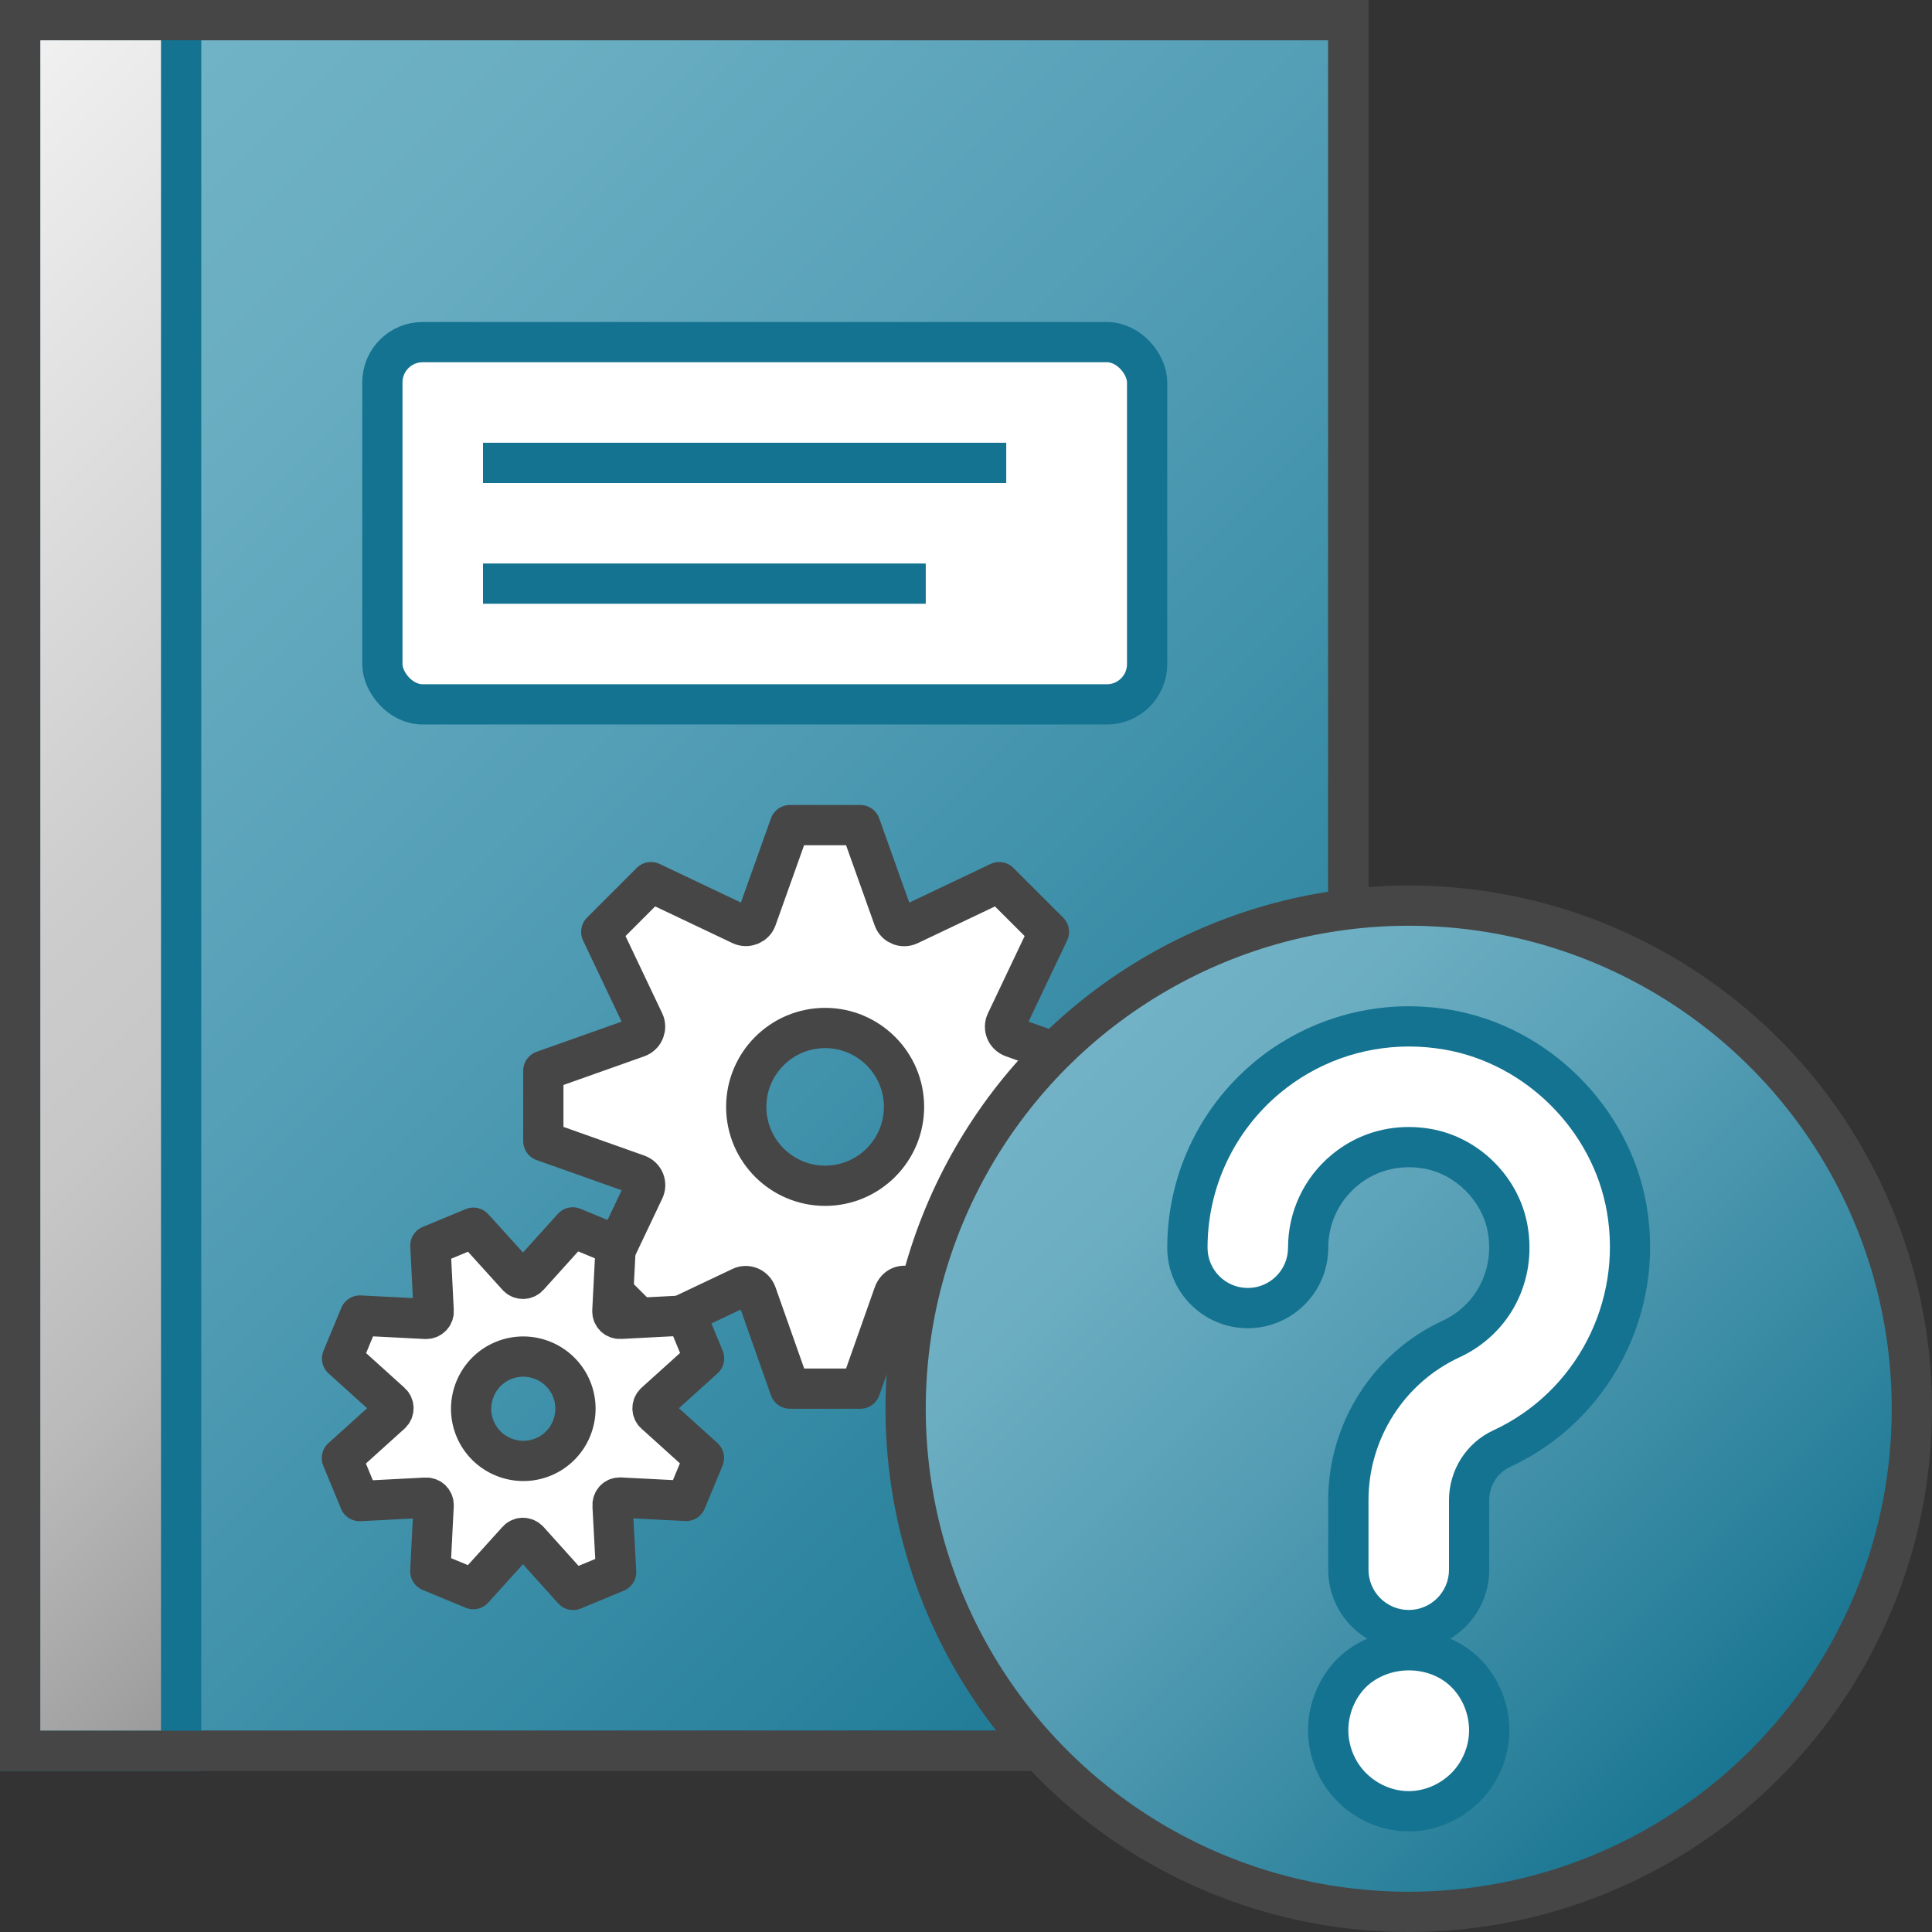<?xml version="1.0" encoding="UTF-8"?>
<svg id="Layer_1" data-name="Layer 1" xmlns="http://www.w3.org/2000/svg" xmlns:xlink="http://www.w3.org/1999/xlink" viewBox="0 0 48 48">
  <rect x="0" y="0" width="48" height="48" fill="#333333" stroke="none"/>
  <defs>
    <linearGradient id="Dark_Blue_Grad" data-name="Dark Blue Grad" x1="-1.5" y1="3.5" x2="35.5" y2="40.5" gradientUnits="userSpaceOnUse">
      <stop offset="0" stop-color="#73b4c8"/>
      <stop offset=".175" stop-color="#6aaec2"/>
      <stop offset=".457" stop-color="#529db5"/>
      <stop offset=".809" stop-color="#2b839e"/>
      <stop offset="1" stop-color="#147391"/>
    </linearGradient>
    <linearGradient id="front_-45" data-name="front -45" x1="-9.25" y1="10.25" x2="14.25" y2="33.75" gradientUnits="userSpaceOnUse">
      <stop offset="0" stop-color="#f2f2f2"/>
      <stop offset=".5" stop-color="#ccc"/>
      <stop offset=".63" stop-color="#c7c7c7"/>
      <stop offset=".779" stop-color="#b9b9b9"/>
      <stop offset=".938" stop-color="#a2a2a2"/>
      <stop offset=".99" stop-color="#999"/>
    </linearGradient>
    <linearGradient id="Dark_Blue_Grad_2" data-name="Dark Blue Grad 2" x1="26.161" y1="26.161" x2="43.839" y2="43.839" gradientUnits="userSpaceOnUse">
      <stop offset="0" stop-color="#74b3c7"/>
      <stop offset=".177" stop-color="#6badc1"/>
      <stop offset=".464" stop-color="#539cb3"/>
      <stop offset=".822" stop-color="#2c829c"/>
      <stop offset="1" stop-color="#177490"/>
    </linearGradient>
  </defs>
  <rect x="1" y="1" width="32" height="42" fill="url(#Dark_Blue_Grad)"/>
  <rect x=".5" y=".5" width="4" height="43" fill="url(#front_-45)" stroke="#147391" stroke-miterlimit="10"/>
  <rect x="9.5" y="8.5" width="19" height="9" rx="1" ry="1" fill="#fff" stroke="#147391"/>
  <line x1="23" y1="14.5" x2="12" y2="14.5" fill="none" stroke="#147391"/>
  <line x1="25" y1="11.5" x2="12" y2="11.5" fill="none" stroke="#147391"/>
  <path d="m24.998,29.564l1.063,2.237-1.236,1.236-2.237-1.063c-.147-.07-.318-.009-.384.176l-.83,2.35h-1.748l-.83-2.351c-.062-.173-.243-.238-.384-.171l-2.237,1.061-1.236-1.237,1.063-2.238c.069-.146.004-.325-.164-.384l-2.339-.83v-1.747l2.339-.83c.164-.058.231-.241.163-.384l-1.063-2.237,1.236-1.236,2.237,1.063c.15.071.332-.006.384-.152l.83-2.327h1.748l.83,2.327c.053.148.228.228.384.154l2.237-1.064,1.236,1.235-1.063,2.237c-.07.147-.003.325.164.384l2.339.83v1.747l-2.339.83c-.164.058-.232.239-.163.384Zm-2.538-2.064c0-1.081-.879-1.96-1.96-1.96s-1.96.879-1.96,1.96.879,1.96,1.96,1.96,1.96-.879,1.96-1.96Z" fill="#fff" stroke="#464646" stroke-linejoin="round"/>
  <path d="m16.273,35.123l1.216,1.099-.443,1.068-1.637-.084c-.108-.005-.197.075-.19.205l.088,1.647-1.068.443-1.103-1.227c-.082-.09-.209-.084-.278-.007l-1.099,1.215-1.068-.443.083-1.637c.005-.107-.08-.2-.198-.193l-1.64.085-.442-1.068,1.219-1.1c.086-.077.08-.205.002-.276l-1.216-1.098.443-1.068,1.637.084c.11.006.201-.088.196-.19l-.082-1.633,1.068-.443,1.097,1.212c.07.077.197.081.274-.003l1.098-1.217,1.068.442-.084,1.637c-.005.107.081.199.197.193l1.64-.085.442,1.068-1.219,1.1c-.085.077-.081.205-.002.276Zm-2.074-.619c-.274-.661-1.034-.975-1.694-.702s-.975,1.034-.702,1.694,1.034.975,1.694.702.975-1.034.702-1.694Z" fill="#fff" stroke="#464646" stroke-linejoin="round"/>
  <rect x=".5" y=".5" width="33" height="43" fill="none" stroke="#464646" stroke-miterlimit="10"/>
  <g>
    <circle cx="35" cy="35" r="12.5" fill="url(#Dark_Blue_Grad_2)" stroke="#464646" stroke-miterlimit="10"/>
    <g>
      <path d="m35,40.499c-.827,0-1.5-.673-1.5-1.5v-1.73c0-1.713,1-3.282,2.547-3.998,1.047-.484,1.614-1.583,1.412-2.737-.175-.998-.994-1.817-1.993-1.993-.156-.027-.312-.041-.467-.041-.595,0-1.15.202-1.605.584-.567.477-.894,1.175-.894,1.915,0,.827-.673,1.5-1.5,1.5s-1.5-.673-1.5-1.5c0-1.629.716-3.164,1.965-4.213.987-.83,2.245-1.286,3.542-1.286.325,0,.654.029.978.086,2.219.389,4.041,2.21,4.43,4.429.434,2.474-.844,4.932-3.107,5.978-.49.227-.807.728-.807,1.276v1.73c0,.827-.673,1.5-1.5,1.5Z" fill="#fff"/>
      <path d="m35.007,26c.296,0,.594.026.891.078,2.016.353,3.671,2.008,4.024,4.023.395,2.251-.768,4.487-2.825,5.438-.666.308-1.097.987-1.097,1.73v1.73c0,.552-.447,1-1,1s-1-.448-1-1v-1.73c0-1.519.886-2.91,2.257-3.545,1.256-.58,1.937-1.897,1.694-3.277-.21-1.202-1.197-2.188-2.399-2.399-.186-.032-.37-.048-.552-.048-.707,0-1.377.239-1.927.7-.682.572-1.072,1.41-1.072,2.299,0,.552-.447,1-1,1s-1-.448-1-1c0-1.481.651-2.877,1.786-3.83.907-.761,2.045-1.169,3.22-1.169m0-1h0c-1.414,0-2.786.498-3.864,1.403-1.362,1.144-2.143,2.819-2.143,4.596,0,1.103.897,2,2,2s2-.897,2-2c0-.593.261-1.151.715-1.533.364-.305.808-.466,1.284-.466.126,0,.254.011.382.033.78.137,1.448.804,1.584,1.586.163.927-.291,1.81-1.129,2.197-1.724.798-2.837,2.546-2.837,4.453v1.73c0,1.103.897,2,2,2s2-.897,2-2v-1.73c0-.354.203-.677.516-.822,2.469-1.141,3.863-3.822,3.39-6.518-.425-2.422-2.414-4.41-4.837-4.835-.351-.062-.709-.093-1.063-.093h0Z" fill="#147391"/>
    </g>
    <g>
      <path d="m35,45c-.525,0-1.043-.219-1.421-.602-.361-.362-.579-.889-.579-1.407,0-.536.212-1.056.582-1.425.367-.36.885-.565,1.424-.565.54,0,1.056.206,1.413.566.369.372.581.891.581,1.424,0,.516-.217,1.042-.581,1.408-.379.382-.896.601-1.419.601Z" fill="#fff"/>
      <path d="m35.005,41.5c.392,0,.782.14,1.059.419.27.271.435.664.435,1.072,0,.392-.166.785-.435,1.056-.286.287-.675.453-1.065.453s-.781-.166-1.065-.453c-.271-.271-.435-.664-.435-1.056,0-.408.164-.8.435-1.072.285-.279.679-.419,1.07-.419m0-1c-.668,0-1.314.257-1.77.705-.47.47-.735,1.118-.735,1.786,0,.658.265,1.3.728,1.763.468.473,1.115.746,1.772.746.655,0,1.302-.273,1.774-.748.461-.464.726-1.106.726-1.761,0-.665-.265-1.312-.726-1.776-.451-.454-1.096-.714-1.769-.714h0Z" fill="#147391"/>
    </g>
  </g>
</svg>